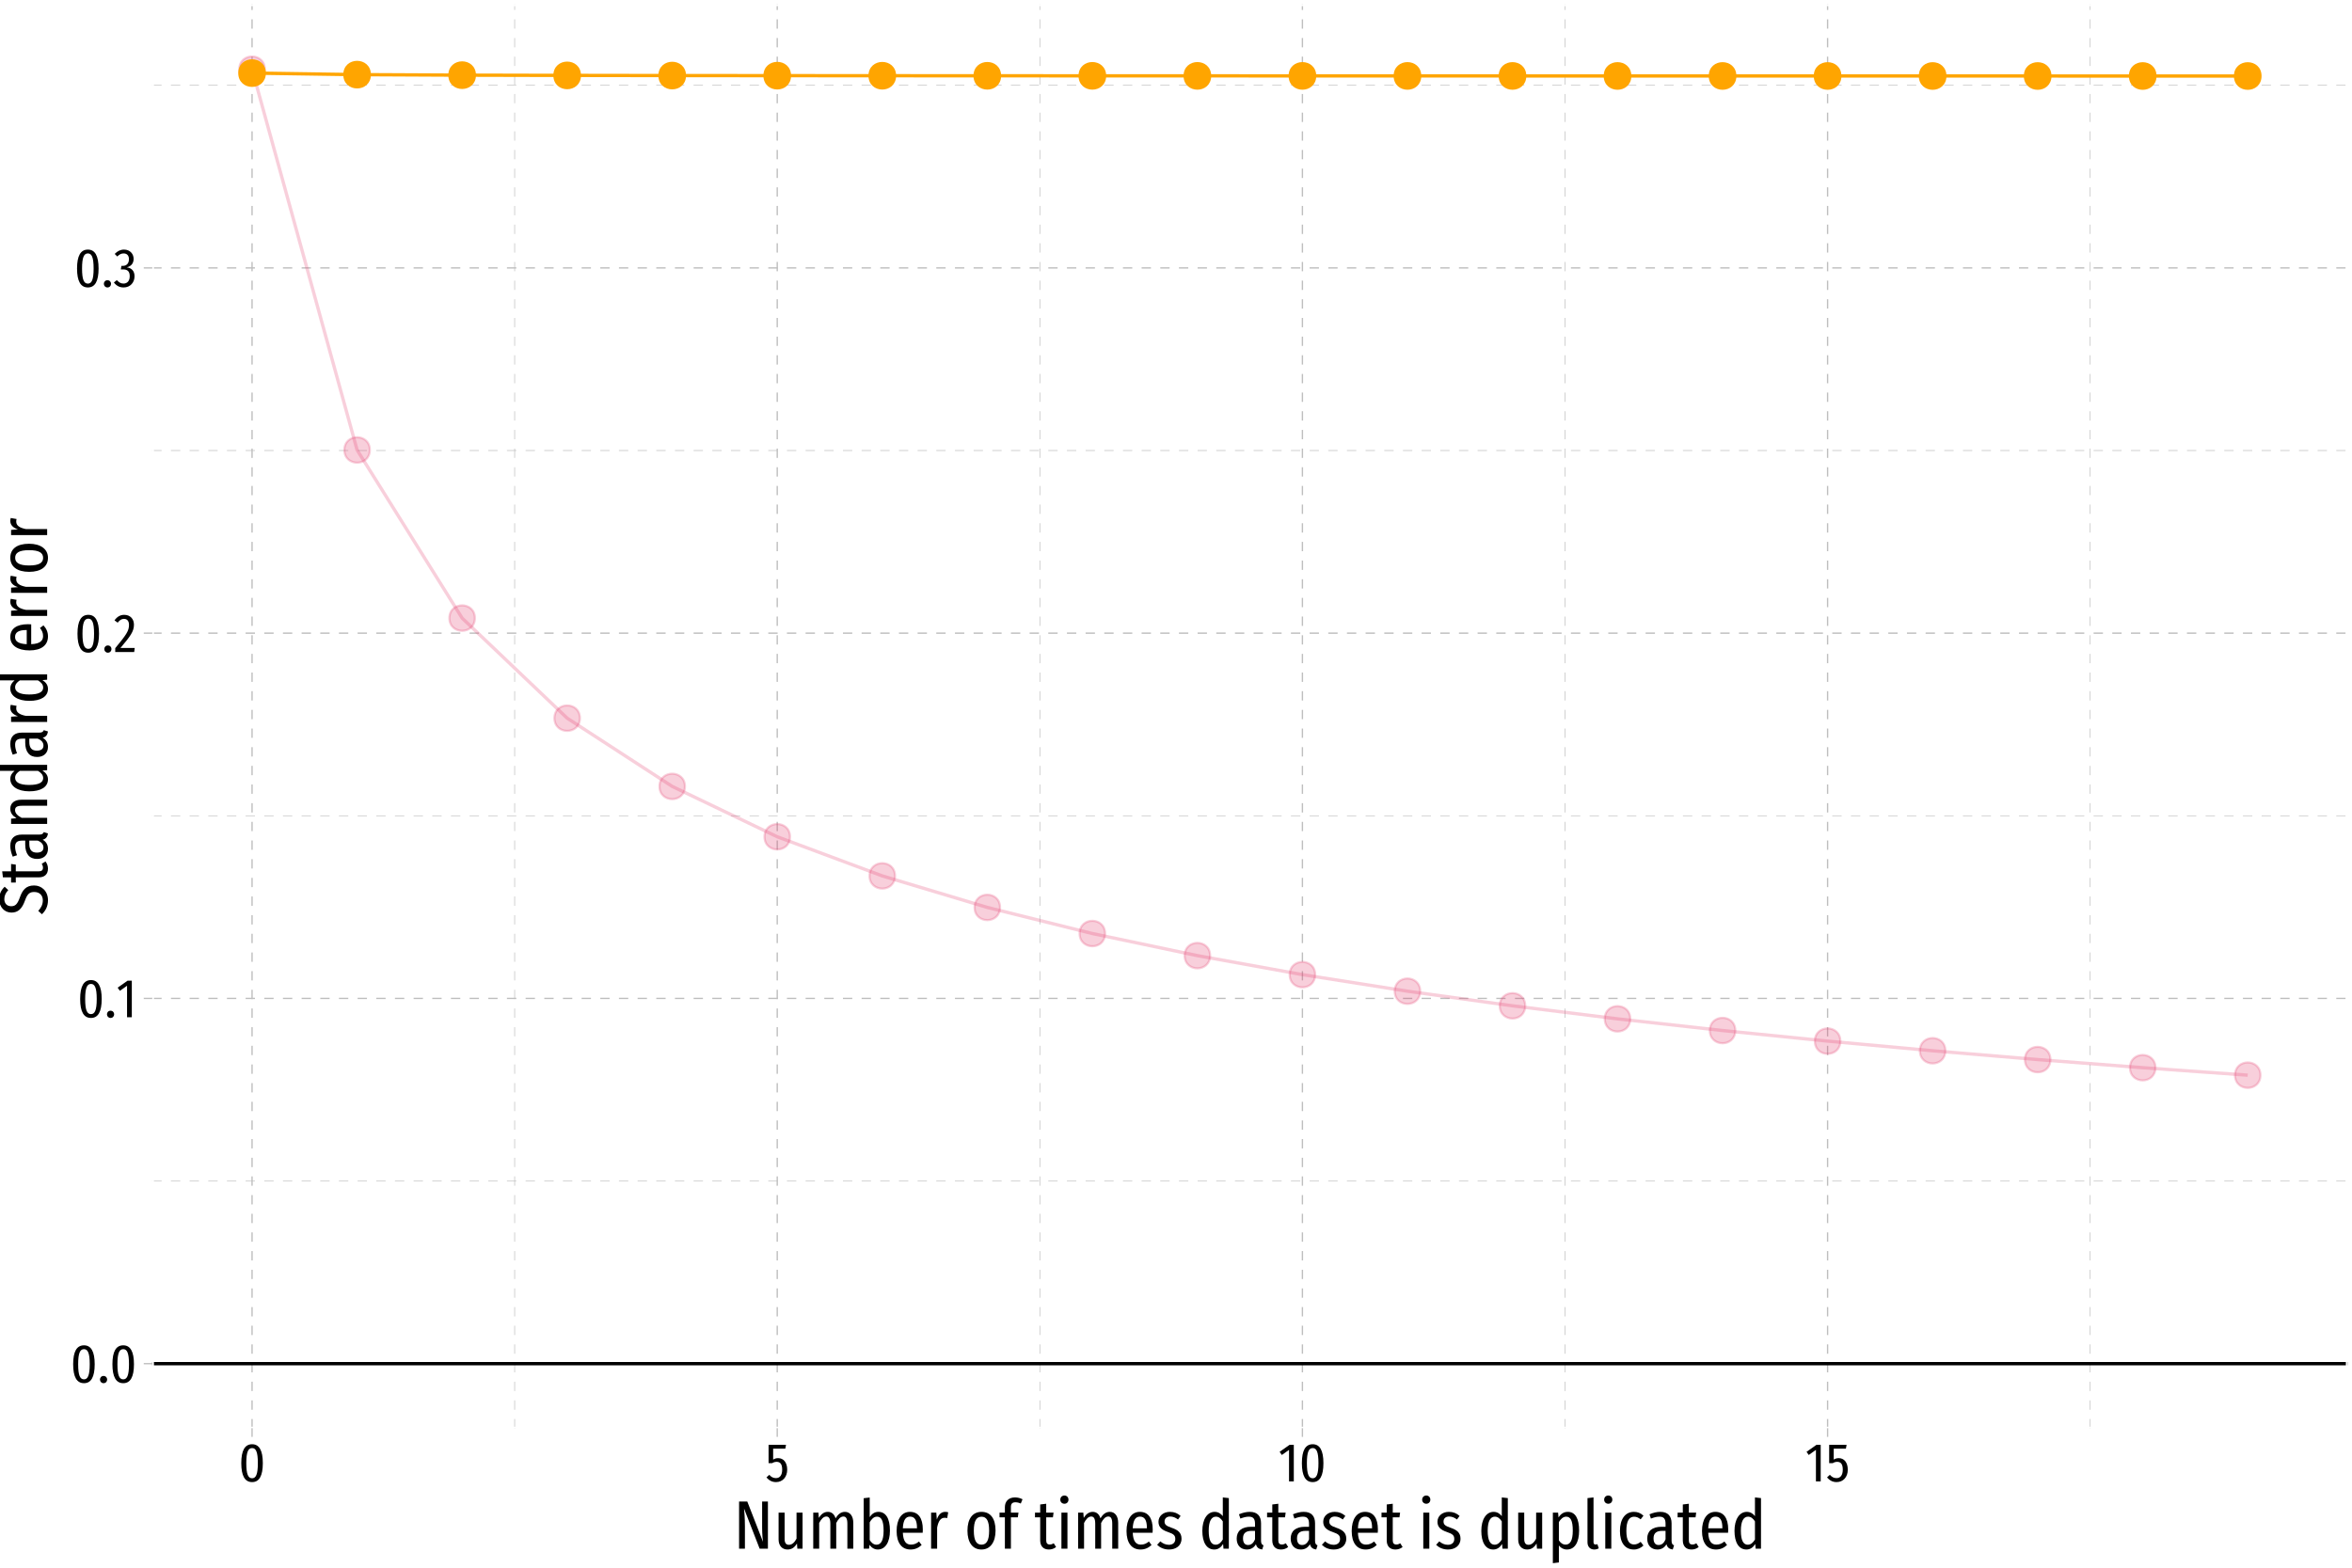 <?xml version="1.0" encoding="UTF-8"?>
<svg xmlns="http://www.w3.org/2000/svg" xmlns:xlink="http://www.w3.org/1999/xlink" width="756pt" height="504pt" viewBox="0 0 756 504" version="1.1">
<defs>
<g>
<symbol overflow="visible" id="glyph0-0">
<path style="stroke:none;" d="M 9.547 -18.469 L 2.156 -18.469 L 2.156 6.156 L 9.547 6.156 Z M 8.609 -17.562 L 8.609 5.25 L 3.125 5.25 L 3.125 -17.562 Z M 5.703 -7.938 C 5.016 -7.938 4.062 -7.719 4.062 -7.25 C 4.062 -7.016 4.219 -6.844 4.484 -6.844 C 4.562 -6.844 4.625 -6.859 4.719 -6.891 C 5.016 -7.031 5.266 -7.094 5.625 -7.094 C 6.516 -7.094 6.703 -6.562 6.703 -5.875 C 6.703 -4.938 6.375 -4.594 5.109 -4.516 L 5.109 -3.047 C 5.109 -2.781 5.312 -2.625 5.547 -2.625 C 5.75 -2.625 5.984 -2.781 5.984 -3.047 L 5.984 -3.828 C 7.156 -4.016 7.656 -4.688 7.656 -5.906 C 7.656 -6.969 7.219 -7.938 5.703 -7.938 Z M 5.547 -2.109 C 5.188 -2.109 4.922 -1.844 4.922 -1.5 C 4.922 -1.125 5.188 -0.844 5.547 -0.844 C 5.891 -0.844 6.156 -1.125 6.156 -1.5 C 6.156 -1.844 5.891 -2.109 5.547 -2.109 Z M 5.547 -2.109 "/>
</symbol>
<symbol overflow="visible" id="glyph0-1">
<path style="stroke:none;" d="M 4.438 -11.953 C 2.125 -11.953 0.953 -10 0.953 -5.875 C 0.953 -1.766 2.125 0.219 4.438 0.219 C 6.719 0.219 7.875 -1.766 7.875 -5.875 C 7.875 -9.969 6.719 -11.953 4.438 -11.953 Z M 4.438 -10.719 C 5.641 -10.719 6.281 -9.547 6.281 -5.875 C 6.281 -2.234 5.641 -1.016 4.438 -1.016 C 3.188 -1.016 2.562 -2.234 2.562 -5.875 C 2.562 -9.5 3.188 -10.719 4.438 -10.719 Z M 4.438 -10.719 "/>
</symbol>
<symbol overflow="visible" id="glyph0-2">
<path style="stroke:none;" d="M 1.875 -2.109 C 1.203 -2.109 0.734 -1.578 0.734 -0.953 C 0.734 -0.328 1.203 0.219 1.875 0.219 C 2.594 0.219 3.047 -0.328 3.047 -0.953 C 3.047 -1.578 2.594 -2.109 1.875 -2.109 Z M 1.875 -2.109 "/>
</symbol>
<symbol overflow="visible" id="glyph0-3">
<path style="stroke:none;" d="M 4.938 -11.766 L 3.578 -11.766 L 0.391 -9.516 L 1.094 -8.5 L 3.406 -10.141 L 3.406 0 L 4.938 0 Z M 4.938 -11.766 "/>
</symbol>
<symbol overflow="visible" id="glyph0-4">
<path style="stroke:none;" d="M 3.359 -11.953 C 2.078 -11.953 1.062 -11.344 0.234 -10.172 L 1.25 -9.438 C 1.906 -10.25 2.453 -10.656 3.266 -10.656 C 4.25 -10.656 4.891 -10.016 4.891 -8.719 C 4.891 -6.781 4.047 -5.578 0.469 -1.234 L 0.469 0 L 6.562 0 L 6.734 -1.297 L 2.141 -1.297 C 5.328 -5.078 6.484 -6.594 6.484 -8.797 C 6.484 -10.594 5.312 -11.953 3.359 -11.953 Z M 3.359 -11.953 "/>
</symbol>
<symbol overflow="visible" id="glyph0-5">
<path style="stroke:none;" d="M 3.438 -11.953 C 2.281 -11.953 1.344 -11.484 0.438 -10.562 L 1.266 -9.734 C 1.906 -10.391 2.531 -10.719 3.297 -10.719 C 4.344 -10.719 5.016 -10.078 5.016 -8.891 C 5.016 -7.422 4.172 -6.719 3.047 -6.719 L 2.594 -6.719 L 2.406 -5.578 L 3.109 -5.578 C 4.453 -5.578 5.266 -5.047 5.266 -3.391 C 5.266 -1.875 4.453 -1.031 3.266 -1.031 C 2.406 -1.031 1.828 -1.391 1.125 -2.141 L 0.172 -1.375 C 1.016 -0.297 2 0.219 3.297 0.219 C 5.469 0.219 6.812 -1.406 6.812 -3.375 C 6.812 -5.156 5.781 -6.062 4.312 -6.25 C 5.688 -6.578 6.516 -7.484 6.516 -8.984 C 6.516 -10.578 5.344 -11.953 3.438 -11.953 Z M 3.438 -11.953 "/>
</symbol>
<symbol overflow="visible" id="glyph0-6">
<path style="stroke:none;" d="M 6.688 -11.766 L 1.078 -11.766 L 1.078 -5.875 L 2.234 -5.875 C 2.703 -6.156 3.125 -6.297 3.656 -6.297 C 4.703 -6.297 5.453 -5.719 5.453 -3.797 C 5.453 -1.984 4.688 -1.062 3.438 -1.062 C 2.547 -1.062 1.938 -1.422 1.297 -2.125 L 0.391 -1.281 C 1.234 -0.359 2.109 0.219 3.469 0.219 C 5.609 0.219 7.062 -1.422 7.062 -3.766 C 7.062 -6.125 5.859 -7.484 4.156 -7.484 C 3.547 -7.484 3.078 -7.344 2.547 -7.016 L 2.547 -10.531 L 6.453 -10.531 Z M 6.688 -11.766 "/>
</symbol>
<symbol overflow="visible" id="glyph1-0">
<path style="stroke:none;" d="M 11.953 -23.094 L 2.703 -23.094 L 2.703 7.703 L 11.953 7.703 Z M 10.766 -21.953 L 10.766 6.562 L 3.922 6.562 L 3.922 -21.953 Z M 7.125 -9.922 C 6.266 -9.922 5.078 -9.656 5.078 -9.062 C 5.078 -8.781 5.281 -8.562 5.609 -8.562 C 5.703 -8.562 5.781 -8.578 5.891 -8.625 C 6.266 -8.797 6.578 -8.859 7.047 -8.859 C 8.141 -8.859 8.375 -8.203 8.375 -7.344 C 8.375 -6.188 7.969 -5.734 6.375 -5.656 L 6.375 -3.812 C 6.375 -3.469 6.641 -3.281 6.938 -3.281 C 7.188 -3.281 7.484 -3.469 7.484 -3.812 L 7.484 -4.797 C 8.953 -5.016 9.562 -5.859 9.562 -7.391 C 9.562 -8.719 9.016 -9.922 7.125 -9.922 Z M 6.938 -2.641 C 6.484 -2.641 6.156 -2.312 6.156 -1.875 C 6.156 -1.406 6.484 -1.062 6.938 -1.062 C 7.375 -1.062 7.703 -1.406 7.703 -1.875 C 7.703 -2.312 7.375 -2.641 6.938 -2.641 Z M 6.938 -2.641 "/>
</symbol>
<symbol overflow="visible" id="glyph1-1">
<path style="stroke:none;" d="M 11.062 -15.156 L 9.203 -15.156 L 9.203 -6.781 C 9.203 -4.906 9.391 -2.594 9.484 -2.203 L 4.438 -15.156 L 1.797 -15.156 L 1.797 0 L 3.672 0 L 3.672 -7.125 C 3.672 -9.922 3.5 -11.688 3.391 -12.906 L 8.406 0 L 11.062 0 Z M 11.062 -15.156 "/>
</symbol>
<symbol overflow="visible" id="glyph1-2">
<path style="stroke:none;" d="M 9.328 -11.594 L 7.391 -11.594 L 7.391 -3.234 C 6.797 -2.109 6.031 -1.25 4.953 -1.25 C 4 -1.25 3.562 -1.875 3.562 -3.141 L 3.562 -11.594 L 1.625 -11.594 L 1.625 -2.953 C 1.625 -1.016 2.734 0.266 4.484 0.266 C 5.859 0.266 6.781 -0.422 7.531 -1.672 L 7.656 0 L 9.328 0 Z M 9.328 -11.594 "/>
</symbol>
<symbol overflow="visible" id="glyph1-3">
<path style="stroke:none;" d="M 11.906 -11.844 C 10.531 -11.844 9.609 -10.953 8.891 -9.766 C 8.516 -11.062 7.641 -11.844 6.422 -11.844 C 5.125 -11.844 4.203 -11.016 3.516 -9.906 L 3.391 -11.594 L 1.719 -11.594 L 1.719 0 L 3.625 0 L 3.625 -8.266 C 4.25 -9.5 5 -10.344 5.938 -10.344 C 6.672 -10.344 7.219 -9.812 7.219 -8.047 L 7.219 0 L 9.109 0 L 9.109 -8.266 C 9.75 -9.5 10.469 -10.344 11.422 -10.344 C 12.172 -10.344 12.688 -9.812 12.688 -8.047 L 12.688 0 L 14.594 0 L 14.594 -8.297 C 14.594 -10.5 13.531 -11.844 11.906 -11.844 Z M 11.906 -11.844 "/>
</symbol>
<symbol overflow="visible" id="glyph1-4">
<path style="stroke:none;" d="M 6.469 -11.844 C 5.266 -11.844 4.328 -11.203 3.656 -10.156 L 3.656 -16.453 L 1.719 -16.234 L 1.719 0 L 3.438 0 L 3.594 -1.234 C 4.25 -0.312 5.172 0.266 6.25 0.266 C 8.625 0.266 10.156 -2.031 10.156 -5.812 C 10.156 -9.859 8.734 -11.844 6.469 -11.844 Z M 5.828 -1.281 C 4.922 -1.281 4.156 -1.938 3.656 -2.797 L 3.656 -8.484 C 4.188 -9.438 4.922 -10.297 5.984 -10.297 C 7.234 -10.297 8.125 -9.312 8.125 -5.812 C 8.125 -2.469 7.172 -1.281 5.828 -1.281 Z M 5.828 -1.281 "/>
</symbol>
<symbol overflow="visible" id="glyph1-5">
<path style="stroke:none;" d="M 9.484 -6.141 C 9.484 -9.859 8.016 -11.844 5.344 -11.844 C 2.641 -11.844 1.062 -9.453 1.062 -5.672 C 1.062 -1.828 2.75 0.266 5.562 0.266 C 7 0.266 8.141 -0.281 9.109 -1.188 L 8.266 -2.312 C 7.406 -1.625 6.688 -1.312 5.656 -1.312 C 4.203 -1.312 3.188 -2.25 3.062 -5.125 L 9.438 -5.125 C 9.453 -5.391 9.484 -5.734 9.484 -6.141 Z M 7.609 -6.562 L 3.062 -6.562 C 3.188 -9.328 4.047 -10.312 5.375 -10.312 C 6.859 -10.312 7.609 -9.203 7.609 -6.703 Z M 7.609 -6.562 "/>
</symbol>
<symbol overflow="visible" id="glyph1-6">
<path style="stroke:none;" d="M 6.266 -11.844 C 5.031 -11.844 4.109 -11.047 3.562 -9.391 L 3.391 -11.594 L 1.719 -11.594 L 1.719 0 L 3.656 0 L 3.656 -6.797 C 4.062 -8.906 4.812 -9.938 6.047 -9.938 C 6.375 -9.938 6.594 -9.906 6.891 -9.828 L 7.219 -11.703 C 6.938 -11.797 6.625 -11.844 6.266 -11.844 Z M 6.266 -11.844 "/>
</symbol>
<symbol overflow="visible" id="glyph1-7">
<path style="stroke:none;" d=""/>
</symbol>
<symbol overflow="visible" id="glyph1-8">
<path style="stroke:none;" d="M 5.594 -11.844 C 2.734 -11.844 1.062 -9.641 1.062 -5.781 C 1.062 -2.031 2.703 0.266 5.562 0.266 C 8.406 0.266 10.094 -2.109 10.094 -5.812 C 10.094 -9.75 8.422 -11.844 5.594 -11.844 Z M 5.594 -10.281 C 7.172 -10.281 8.031 -9.016 8.031 -5.812 C 8.031 -2.578 7.172 -1.297 5.562 -1.297 C 3.984 -1.297 3.109 -2.578 3.109 -5.781 C 3.109 -9.016 3.984 -10.281 5.594 -10.281 Z M 5.594 -10.281 "/>
</symbol>
<symbol overflow="visible" id="glyph1-9">
<path style="stroke:none;" d="M 5.328 -14.922 C 5.828 -14.922 6.406 -14.812 7.047 -14.516 L 7.609 -15.891 C 6.844 -16.266 6.109 -16.484 5.172 -16.484 C 3.078 -16.484 1.938 -15.156 1.938 -13.375 L 1.938 -11.594 L 0.219 -11.594 L 0.219 -10.078 L 1.938 -10.078 L 1.938 0 L 3.875 0 L 3.875 -10.078 L 6.094 -10.078 L 6.312 -11.594 L 3.875 -11.594 L 3.875 -13.391 C 3.875 -14.438 4.297 -14.922 5.328 -14.922 Z M 5.328 -14.922 "/>
</symbol>
<symbol overflow="visible" id="glyph1-10">
<path style="stroke:none;" d="M 6.25 -1.734 C 5.766 -1.469 5.438 -1.344 5 -1.344 C 4.141 -1.344 3.828 -1.828 3.828 -2.688 L 3.828 -10.078 L 5.984 -10.078 L 6.188 -11.594 L 3.828 -11.594 L 3.828 -14.453 L 1.891 -14.219 L 1.891 -11.594 L 0.219 -11.594 L 0.219 -10.078 L 1.891 -10.078 L 1.891 -2.656 C 1.891 -0.859 2.875 0.266 4.688 0.266 C 5.547 0.266 6.312 0 7 -0.531 Z M 6.25 -1.734 "/>
</symbol>
<symbol overflow="visible" id="glyph1-11">
<path style="stroke:none;" d="M 2.688 -17.094 C 1.891 -17.094 1.359 -16.516 1.359 -15.75 C 1.359 -15.031 1.891 -14.453 2.688 -14.453 C 3.469 -14.453 3.984 -15.031 3.984 -15.75 C 3.984 -16.516 3.469 -17.094 2.688 -17.094 Z M 3.656 -11.594 L 1.719 -11.594 L 1.719 0 L 3.656 0 Z M 3.656 -11.594 "/>
</symbol>
<symbol overflow="visible" id="glyph1-12">
<path style="stroke:none;" d="M 4.594 -11.844 C 2.422 -11.844 0.906 -10.469 0.906 -8.672 C 0.906 -7.125 1.734 -6.109 3.922 -5.375 C 5.812 -4.734 6.312 -4.266 6.312 -3.109 C 6.312 -1.938 5.5 -1.25 4.25 -1.25 C 3.188 -1.25 2.266 -1.688 1.5 -2.359 L 0.469 -1.25 C 1.359 -0.375 2.625 0.266 4.297 0.266 C 6.422 0.266 8.312 -0.875 8.312 -3.219 C 8.312 -5.141 7.172 -6.047 5.062 -6.75 C 3.391 -7.328 2.859 -7.766 2.859 -8.734 C 2.859 -9.719 3.547 -10.344 4.641 -10.344 C 5.562 -10.344 6.344 -10.016 7.188 -9.391 L 8.016 -10.531 C 7.078 -11.375 6 -11.844 4.594 -11.844 Z M 4.594 -11.844 "/>
</symbol>
<symbol overflow="visible" id="glyph1-13">
<path style="stroke:none;" d="M 7.656 -16.484 L 7.656 -10.469 C 7.062 -11.234 6.219 -11.844 5.031 -11.844 C 2.656 -11.844 1.078 -9.422 1.078 -5.734 C 1.078 -2.047 2.438 0.266 4.922 0.266 C 6.156 0.266 7.078 -0.422 7.75 -1.516 L 7.875 0 L 9.594 0 L 9.594 -16.266 Z M 5.328 -1.281 C 3.953 -1.281 3.125 -2.625 3.125 -5.781 C 3.125 -8.953 4.047 -10.297 5.438 -10.297 C 6.375 -10.297 7.062 -9.703 7.656 -8.781 L 7.656 -2.953 C 7.047 -1.938 6.344 -1.281 5.328 -1.281 Z M 5.328 -1.281 "/>
</symbol>
<symbol overflow="visible" id="glyph1-14">
<path style="stroke:none;" d="M 8.641 -2.516 L 8.641 -8.141 C 8.641 -10.422 7.531 -11.844 5.016 -11.844 C 3.922 -11.844 2.766 -11.578 1.547 -11.062 L 2 -9.688 C 3.031 -10.078 3.875 -10.297 4.734 -10.297 C 6.078 -10.297 6.703 -9.656 6.703 -8.047 L 6.703 -7.047 L 5.438 -7.047 C 2.438 -7.047 0.812 -5.703 0.812 -3.234 C 0.812 -1.141 2.047 0.266 4.062 0.266 C 5.266 0.266 6.297 -0.234 7 -1.438 C 7.281 -0.328 7.938 0.094 9.016 0.266 L 9.438 -1.078 C 8.938 -1.297 8.641 -1.609 8.641 -2.516 Z M 4.469 -1.188 C 3.438 -1.188 2.844 -1.891 2.844 -3.328 C 2.844 -4.953 3.734 -5.734 5.656 -5.734 L 6.703 -5.734 L 6.703 -3.031 C 6.203 -1.797 5.484 -1.188 4.469 -1.188 Z M 4.469 -1.188 "/>
</symbol>
<symbol overflow="visible" id="glyph1-15">
<path style="stroke:none;" d="M 6.531 -11.844 C 5.266 -11.844 4.266 -11.203 3.547 -10.047 L 3.406 -11.594 L 1.719 -11.594 L 1.719 4.656 L 3.656 4.422 L 3.656 -1.031 C 4.312 -0.203 5.172 0.266 6.25 0.266 C 8.797 0.266 10.156 -2.109 10.156 -5.812 C 10.156 -9.641 8.969 -11.844 6.531 -11.844 Z M 5.828 -1.312 C 4.906 -1.312 4.188 -1.844 3.656 -2.688 L 3.656 -8.562 C 4.188 -9.453 4.969 -10.297 6 -10.297 C 7.406 -10.297 8.125 -9.016 8.125 -5.812 C 8.125 -2.594 7.266 -1.312 5.828 -1.312 Z M 5.828 -1.312 "/>
</symbol>
<symbol overflow="visible" id="glyph1-16">
<path style="stroke:none;" d="M 3.812 0.266 C 4.359 0.266 4.859 0.094 5.234 -0.125 L 4.797 -1.453 C 4.641 -1.406 4.422 -1.344 4.188 -1.344 C 3.719 -1.344 3.547 -1.656 3.547 -2.109 L 3.547 -16.484 L 1.609 -16.266 L 1.609 -2.062 C 1.609 -0.609 2.484 0.266 3.812 0.266 Z M 3.812 0.266 "/>
</symbol>
<symbol overflow="visible" id="glyph1-17">
<path style="stroke:none;" d="M 5.547 -11.844 C 2.797 -11.844 1.062 -9.562 1.062 -5.703 C 1.062 -1.828 2.766 0.266 5.562 0.266 C 6.734 0.266 7.75 -0.219 8.625 -1.016 L 7.719 -2.203 C 7.016 -1.672 6.422 -1.359 5.594 -1.359 C 4.094 -1.359 3.125 -2.516 3.125 -5.734 C 3.125 -8.953 4.062 -10.281 5.609 -10.281 C 6.422 -10.281 7.047 -9.969 7.719 -9.438 L 8.625 -10.609 C 7.672 -11.484 6.734 -11.844 5.547 -11.844 Z M 5.547 -11.844 "/>
</symbol>
<symbol overflow="visible" id="glyph2-0">
<path style="stroke:none;" d="M -23.094 -11.953 L -23.094 -2.703 L 7.703 -2.703 L 7.703 -11.953 Z M -21.953 -10.766 L 6.562 -10.766 L 6.562 -3.922 L -21.953 -3.922 Z M -9.922 -7.125 C -9.922 -6.266 -9.656 -5.078 -9.062 -5.078 C -8.781 -5.078 -8.562 -5.281 -8.562 -5.609 C -8.562 -5.703 -8.578 -5.781 -8.625 -5.891 C -8.797 -6.266 -8.859 -6.578 -8.859 -7.047 C -8.859 -8.141 -8.203 -8.375 -7.344 -8.375 C -6.188 -8.375 -5.734 -7.969 -5.656 -6.375 L -3.812 -6.375 C -3.469 -6.375 -3.281 -6.641 -3.281 -6.938 C -3.281 -7.188 -3.469 -7.484 -3.812 -7.484 L -4.797 -7.484 C -5.016 -8.953 -5.859 -9.562 -7.391 -9.562 C -8.719 -9.562 -9.922 -9.016 -9.922 -7.125 Z M -2.641 -6.938 C -2.641 -6.484 -2.312 -6.156 -1.875 -6.156 C -1.406 -6.156 -1.062 -6.484 -1.062 -6.938 C -1.062 -7.375 -1.406 -7.703 -1.875 -7.703 C -2.312 -7.703 -2.641 -7.375 -2.641 -6.938 Z M -2.641 -6.938 "/>
</symbol>
<symbol overflow="visible" id="glyph2-1">
<path style="stroke:none;" d="M -15.406 -5.188 C -15.406 -2.688 -13.688 -0.922 -11.484 -0.922 C -9.328 -0.922 -8.078 -2.156 -7.125 -4.797 C -6.359 -6.969 -5.594 -7.547 -4.156 -7.547 C -2.422 -7.547 -1.391 -6.453 -1.391 -4.859 C -1.391 -3.453 -1.984 -2.438 -2.859 -1.469 L -1.688 -0.391 C -0.484 -1.516 0.266 -2.953 0.266 -4.891 C 0.266 -7.828 -1.766 -9.641 -4.203 -9.641 C -6.906 -9.641 -7.984 -8.016 -8.781 -5.781 C -9.594 -3.5 -10.312 -2.969 -11.578 -2.969 C -12.906 -2.969 -13.766 -3.891 -13.766 -5.219 C -13.766 -6.312 -13.375 -7.219 -12.5 -8.156 L -13.656 -9.234 C -14.781 -8.141 -15.406 -6.938 -15.406 -5.188 Z M -15.406 -5.188 "/>
</symbol>
<symbol overflow="visible" id="glyph2-2">
<path style="stroke:none;" d="M -1.734 -6.25 C -1.469 -5.766 -1.344 -5.438 -1.344 -5 C -1.344 -4.141 -1.828 -3.828 -2.688 -3.828 L -10.078 -3.828 L -10.078 -5.984 L -11.594 -6.188 L -11.594 -3.828 L -14.453 -3.828 L -14.219 -1.891 L -11.594 -1.891 L -11.594 -0.219 L -10.078 -0.219 L -10.078 -1.891 L -2.656 -1.891 C -0.859 -1.891 0.266 -2.875 0.266 -4.688 C 0.266 -5.547 0 -6.312 -0.531 -7 Z M -1.734 -6.25 "/>
</symbol>
<symbol overflow="visible" id="glyph2-3">
<path style="stroke:none;" d="M -2.516 -8.641 L -8.141 -8.641 C -10.422 -8.641 -11.844 -7.531 -11.844 -5.016 C -11.844 -3.922 -11.578 -2.766 -11.062 -1.547 L -9.688 -2 C -10.078 -3.031 -10.297 -3.875 -10.297 -4.734 C -10.297 -6.078 -9.656 -6.703 -8.047 -6.703 L -7.047 -6.703 L -7.047 -5.438 C -7.047 -2.438 -5.703 -0.812 -3.234 -0.812 C -1.141 -0.812 0.266 -2.047 0.266 -4.062 C 0.266 -5.266 -0.234 -6.297 -1.438 -7 C -0.328 -7.281 0.094 -7.938 0.266 -9.016 L -1.078 -9.438 C -1.297 -8.938 -1.609 -8.641 -2.516 -8.641 Z M -1.188 -4.469 C -1.188 -3.438 -1.891 -2.844 -3.328 -2.844 C -4.953 -2.844 -5.734 -3.734 -5.734 -5.656 L -5.734 -6.703 L -3.031 -6.703 C -1.797 -6.203 -1.188 -5.484 -1.188 -4.469 Z M -1.188 -4.469 "/>
</symbol>
<symbol overflow="visible" id="glyph2-4">
<path style="stroke:none;" d="M -11.844 -6.594 C -11.844 -5.188 -11.047 -4.266 -9.859 -3.547 L -11.594 -3.391 L -11.594 -1.719 L 0 -1.719 L 0 -3.656 L -8.188 -3.656 C -9.484 -4.328 -10.312 -5.141 -10.312 -6.141 C -10.312 -7.047 -9.797 -7.547 -8.031 -7.547 L 0 -7.547 L 0 -9.484 L -8.297 -9.484 C -10.516 -9.484 -11.844 -8.375 -11.844 -6.594 Z M -11.844 -6.594 "/>
</symbol>
<symbol overflow="visible" id="glyph2-5">
<path style="stroke:none;" d="M -16.484 -7.656 L -10.469 -7.656 C -11.234 -7.062 -11.844 -6.219 -11.844 -5.031 C -11.844 -2.656 -9.422 -1.078 -5.734 -1.078 C -2.047 -1.078 0.266 -2.438 0.266 -4.922 C 0.266 -6.156 -0.422 -7.078 -1.516 -7.75 L 0 -7.875 L 0 -9.594 L -16.266 -9.594 Z M -1.281 -5.328 C -1.281 -3.953 -2.625 -3.125 -5.781 -3.125 C -8.953 -3.125 -10.297 -4.047 -10.297 -5.438 C -10.297 -6.375 -9.703 -7.062 -8.781 -7.656 L -2.953 -7.656 C -1.938 -7.047 -1.281 -6.344 -1.281 -5.328 Z M -1.281 -5.328 "/>
</symbol>
<symbol overflow="visible" id="glyph2-6">
<path style="stroke:none;" d="M -11.844 -6.266 C -11.844 -5.031 -11.047 -4.109 -9.391 -3.562 L -11.594 -3.391 L -11.594 -1.719 L 0 -1.719 L 0 -3.656 L -6.797 -3.656 C -8.906 -4.062 -9.938 -4.812 -9.938 -6.047 C -9.938 -6.375 -9.906 -6.594 -9.828 -6.891 L -11.703 -7.219 C -11.797 -6.938 -11.844 -6.625 -11.844 -6.266 Z M -11.844 -6.266 "/>
</symbol>
<symbol overflow="visible" id="glyph2-7">
<path style="stroke:none;" d=""/>
</symbol>
<symbol overflow="visible" id="glyph2-8">
<path style="stroke:none;" d="M -6.141 -9.484 C -9.859 -9.484 -11.844 -8.016 -11.844 -5.344 C -11.844 -2.641 -9.453 -1.062 -5.672 -1.062 C -1.828 -1.062 0.266 -2.75 0.266 -5.562 C 0.266 -7 -0.281 -8.141 -1.188 -9.109 L -2.312 -8.266 C -1.625 -7.406 -1.312 -6.688 -1.312 -5.656 C -1.312 -4.203 -2.25 -3.188 -5.125 -3.062 L -5.125 -9.438 C -5.391 -9.453 -5.734 -9.484 -6.141 -9.484 Z M -6.562 -7.609 L -6.562 -3.062 C -9.328 -3.188 -10.312 -4.047 -10.312 -5.375 C -10.312 -6.859 -9.203 -7.609 -6.703 -7.609 Z M -6.562 -7.609 "/>
</symbol>
<symbol overflow="visible" id="glyph2-9">
<path style="stroke:none;" d="M -11.844 -5.594 C -11.844 -2.734 -9.641 -1.062 -5.781 -1.062 C -2.031 -1.062 0.266 -2.703 0.266 -5.562 C 0.266 -8.406 -2.109 -10.094 -5.812 -10.094 C -9.75 -10.094 -11.844 -8.422 -11.844 -5.594 Z M -10.281 -5.594 C -10.281 -7.172 -9.016 -8.031 -5.812 -8.031 C -2.578 -8.031 -1.297 -7.172 -1.297 -5.562 C -1.297 -3.984 -2.578 -3.109 -5.781 -3.109 C -9.016 -3.109 -10.281 -3.984 -10.281 -5.594 Z M -10.281 -5.594 "/>
</symbol>
</g>
<clipPath id="clip1">
  <path d="M 48.949 1.441 L 754.562 1.441 L 754.562 459.211 L 48.949 459.211 Z M 48.949 1.441 "/>
</clipPath>
<clipPath id="clip2">
  <path d="M 48.949 379 L 754.562 379 L 754.562 380 L 48.949 380 Z M 48.949 379 "/>
</clipPath>
<clipPath id="clip3">
  <path d="M 48.949 262 L 754.562 262 L 754.562 263 L 48.949 263 Z M 48.949 262 "/>
</clipPath>
<clipPath id="clip4">
  <path d="M 48.949 144 L 754.562 144 L 754.562 145 L 48.949 145 Z M 48.949 144 "/>
</clipPath>
<clipPath id="clip5">
  <path d="M 48.949 27 L 754.562 27 L 754.562 28 L 48.949 28 Z M 48.949 27 "/>
</clipPath>
<clipPath id="clip6">
  <path d="M 165 1.441 L 166 1.441 L 166 459.211 L 165 459.211 Z M 165 1.441 "/>
</clipPath>
<clipPath id="clip7">
  <path d="M 334 1.441 L 335 1.441 L 335 459.211 L 334 459.211 Z M 334 1.441 "/>
</clipPath>
<clipPath id="clip8">
  <path d="M 502 1.441 L 504 1.441 L 504 459.211 L 502 459.211 Z M 502 1.441 "/>
</clipPath>
<clipPath id="clip9">
  <path d="M 671 1.441 L 672 1.441 L 672 459.211 L 671 459.211 Z M 671 1.441 "/>
</clipPath>
<clipPath id="clip10">
  <path d="M 48.949 438 L 754.562 438 L 754.562 439 L 48.949 439 Z M 48.949 438 "/>
</clipPath>
<clipPath id="clip11">
  <path d="M 48.949 320 L 754.562 320 L 754.562 322 L 48.949 322 Z M 48.949 320 "/>
</clipPath>
<clipPath id="clip12">
  <path d="M 48.949 203 L 754.562 203 L 754.562 204 L 48.949 204 Z M 48.949 203 "/>
</clipPath>
<clipPath id="clip13">
  <path d="M 48.949 85 L 754.562 85 L 754.562 87 L 48.949 87 Z M 48.949 85 "/>
</clipPath>
<clipPath id="clip14">
  <path d="M 80 1.441 L 82 1.441 L 82 459.211 L 80 459.211 Z M 80 1.441 "/>
</clipPath>
<clipPath id="clip15">
  <path d="M 249 1.441 L 251 1.441 L 251 459.211 L 249 459.211 Z M 249 1.441 "/>
</clipPath>
<clipPath id="clip16">
  <path d="M 418 1.441 L 419 1.441 L 419 459.211 L 418 459.211 Z M 418 1.441 "/>
</clipPath>
<clipPath id="clip17">
  <path d="M 587 1.441 L 588 1.441 L 588 459.211 L 587 459.211 Z M 587 1.441 "/>
</clipPath>
<clipPath id="clip18">
  <path d="M 48.949 437 L 754.562 437 L 754.562 439 L 48.949 439 Z M 48.949 437 "/>
</clipPath>
<clipPath id="clip19">
  <path d="M 48.949 1.441 L 754.562 1.441 L 754.562 459.211 L 48.949 459.211 Z M 48.949 1.441 "/>
</clipPath>
</defs>
<g id="surface394">
<rect x="0" y="0" width="756" height="504" style="fill:rgb(100%,100%,100%);fill-opacity:1;stroke:none;"/>
<rect x="0" y="0" width="756" height="504" style="fill:rgb(100%,100%,100%);fill-opacity:1;stroke:none;"/>
<g clip-path="url(#clip1)" clip-rule="nonzero">
<path style="fill:none;stroke-width:1.067;stroke-linecap:round;stroke-linejoin:round;stroke:rgb(100%,100%,100%);stroke-opacity:1;stroke-miterlimit:10;" d="M 48.949 459.211 L 754.562 459.211 L 754.562 1.441 L 48.949 1.441 Z M 48.949 459.211 "/>
</g>
<g clip-path="url(#clip2)" clip-rule="nonzero">
<path style="fill:none;stroke-width:0.213;stroke-linecap:butt;stroke-linejoin:round;stroke:rgb(74.51%,74.51%,74.51%);stroke-opacity:1;stroke-dasharray:3,3;stroke-miterlimit:10;" d="M 48.949 379.691 L 754.559 379.691 "/>
</g>
<g clip-path="url(#clip3)" clip-rule="nonzero">
<path style="fill:none;stroke-width:0.213;stroke-linecap:butt;stroke-linejoin:round;stroke:rgb(74.51%,74.51%,74.51%);stroke-opacity:1;stroke-dasharray:3,3;stroke-miterlimit:10;" d="M 48.949 262.266 L 754.559 262.266 "/>
</g>
<g clip-path="url(#clip4)" clip-rule="nonzero">
<path style="fill:none;stroke-width:0.213;stroke-linecap:butt;stroke-linejoin:round;stroke:rgb(74.51%,74.51%,74.51%);stroke-opacity:1;stroke-dasharray:3,3;stroke-miterlimit:10;" d="M 48.949 144.844 L 754.559 144.844 "/>
</g>
<g clip-path="url(#clip5)" clip-rule="nonzero">
<path style="fill:none;stroke-width:0.213;stroke-linecap:butt;stroke-linejoin:round;stroke:rgb(74.51%,74.51%,74.51%);stroke-opacity:1;stroke-dasharray:3,3;stroke-miterlimit:10;" d="M 48.949 27.422 L 754.559 27.422 "/>
</g>
<g clip-path="url(#clip6)" clip-rule="nonzero">
<path style="fill:none;stroke-width:0.213;stroke-linecap:butt;stroke-linejoin:round;stroke:rgb(74.51%,74.51%,74.51%);stroke-opacity:1;stroke-dasharray:3,3;stroke-miterlimit:10;" d="M 165.426 459.211 L 165.426 1.441 "/>
</g>
<g clip-path="url(#clip7)" clip-rule="nonzero">
<path style="fill:none;stroke-width:0.213;stroke-linecap:butt;stroke-linejoin:round;stroke:rgb(74.51%,74.51%,74.51%);stroke-opacity:1;stroke-dasharray:3,3;stroke-miterlimit:10;" d="M 334.23 459.211 L 334.23 1.441 "/>
</g>
<g clip-path="url(#clip8)" clip-rule="nonzero">
<path style="fill:none;stroke-width:0.213;stroke-linecap:butt;stroke-linejoin:round;stroke:rgb(74.51%,74.51%,74.51%);stroke-opacity:1;stroke-dasharray:3,3;stroke-miterlimit:10;" d="M 503.039 459.211 L 503.039 1.441 "/>
</g>
<g clip-path="url(#clip9)" clip-rule="nonzero">
<path style="fill:none;stroke-width:0.213;stroke-linecap:butt;stroke-linejoin:round;stroke:rgb(74.51%,74.51%,74.51%);stroke-opacity:1;stroke-dasharray:3,3;stroke-miterlimit:10;" d="M 671.844 459.211 L 671.844 1.441 "/>
</g>
<g clip-path="url(#clip10)" clip-rule="nonzero">
<path style="fill:none;stroke-width:0.427;stroke-linecap:butt;stroke-linejoin:round;stroke:rgb(74.51%,74.51%,74.51%);stroke-opacity:1;stroke-dasharray:3,3;stroke-miterlimit:10;" d="M 48.949 438.402 L 754.559 438.402 "/>
</g>
<g clip-path="url(#clip11)" clip-rule="nonzero">
<path style="fill:none;stroke-width:0.427;stroke-linecap:butt;stroke-linejoin:round;stroke:rgb(74.51%,74.51%,74.51%);stroke-opacity:1;stroke-dasharray:3,3;stroke-miterlimit:10;" d="M 48.949 320.977 L 754.559 320.977 "/>
</g>
<g clip-path="url(#clip12)" clip-rule="nonzero">
<path style="fill:none;stroke-width:0.427;stroke-linecap:butt;stroke-linejoin:round;stroke:rgb(74.51%,74.51%,74.51%);stroke-opacity:1;stroke-dasharray:3,3;stroke-miterlimit:10;" d="M 48.949 203.555 L 754.559 203.555 "/>
</g>
<g clip-path="url(#clip13)" clip-rule="nonzero">
<path style="fill:none;stroke-width:0.427;stroke-linecap:butt;stroke-linejoin:round;stroke:rgb(74.51%,74.51%,74.51%);stroke-opacity:1;stroke-dasharray:3,3;stroke-miterlimit:10;" d="M 48.949 86.133 L 754.559 86.133 "/>
</g>
<g clip-path="url(#clip14)" clip-rule="nonzero">
<path style="fill:none;stroke-width:0.427;stroke-linecap:butt;stroke-linejoin:round;stroke:rgb(74.51%,74.51%,74.51%);stroke-opacity:1;stroke-dasharray:3,3;stroke-miterlimit:10;" d="M 81.02 459.211 L 81.02 1.441 "/>
</g>
<g clip-path="url(#clip15)" clip-rule="nonzero">
<path style="fill:none;stroke-width:0.427;stroke-linecap:butt;stroke-linejoin:round;stroke:rgb(74.51%,74.51%,74.51%);stroke-opacity:1;stroke-dasharray:3,3;stroke-miterlimit:10;" d="M 249.828 459.211 L 249.828 1.441 "/>
</g>
<g clip-path="url(#clip16)" clip-rule="nonzero">
<path style="fill:none;stroke-width:0.427;stroke-linecap:butt;stroke-linejoin:round;stroke:rgb(74.51%,74.51%,74.51%);stroke-opacity:1;stroke-dasharray:3,3;stroke-miterlimit:10;" d="M 418.633 459.211 L 418.633 1.441 "/>
</g>
<g clip-path="url(#clip17)" clip-rule="nonzero">
<path style="fill:none;stroke-width:0.427;stroke-linecap:butt;stroke-linejoin:round;stroke:rgb(74.51%,74.51%,74.51%);stroke-opacity:1;stroke-dasharray:3,3;stroke-miterlimit:10;" d="M 587.441 459.211 L 587.441 1.441 "/>
</g>
<g clip-path="url(#clip18)" clip-rule="nonzero">
<path style="fill:none;stroke-width:1.067;stroke-linecap:butt;stroke-linejoin:round;stroke:rgb(0%,0%,0%);stroke-opacity:1;stroke-miterlimit:10;" d="M 48.949 438.402 L 754.559 438.402 "/>
</g>
<path style="fill:none;stroke-width:1.067;stroke-linecap:butt;stroke-linejoin:round;stroke:rgb(90.196%,25.49%,45.098%);stroke-opacity:0.251;stroke-miterlimit:10;" d="M 81.02 22.246 L 114.781 144.664 L 148.543 198.711 L 182.305 230.883 L 216.066 252.824 L 249.828 269.016 L 283.59 281.594 L 317.352 291.73 L 351.113 300.125 L 384.875 307.227 L 418.633 313.336 L 452.395 318.664 L 486.156 323.363 L 519.918 327.551 L 553.68 331.309 L 587.441 334.711 L 621.203 337.809 L 654.965 340.645 L 688.727 343.254 L 722.488 345.664 "/>
<path style="fill-rule:nonzero;fill:rgb(90.196%,25.49%,45.098%);fill-opacity:0.251;stroke-width:0.709;stroke-linecap:round;stroke-linejoin:round;stroke:rgb(90.196%,25.49%,45.098%);stroke-opacity:0.251;stroke-miterlimit:10;" d="M 85.109 22.246 C 85.109 27.699 76.934 27.699 76.934 22.246 C 76.934 16.797 85.109 16.797 85.109 22.246 "/>
<path style="fill-rule:nonzero;fill:rgb(90.196%,25.49%,45.098%);fill-opacity:0.251;stroke-width:0.709;stroke-linecap:round;stroke-linejoin:round;stroke:rgb(90.196%,25.49%,45.098%);stroke-opacity:0.251;stroke-miterlimit:10;" d="M 118.871 144.664 C 118.871 150.117 110.695 150.117 110.695 144.664 C 110.695 139.211 118.871 139.211 118.871 144.664 "/>
<path style="fill-rule:nonzero;fill:rgb(90.196%,25.49%,45.098%);fill-opacity:0.251;stroke-width:0.709;stroke-linecap:round;stroke-linejoin:round;stroke:rgb(90.196%,25.49%,45.098%);stroke-opacity:0.251;stroke-miterlimit:10;" d="M 152.633 198.711 C 152.633 204.16 144.453 204.16 144.453 198.711 C 144.453 193.258 152.633 193.258 152.633 198.711 "/>
<path style="fill-rule:nonzero;fill:rgb(90.196%,25.49%,45.098%);fill-opacity:0.251;stroke-width:0.709;stroke-linecap:round;stroke-linejoin:round;stroke:rgb(90.196%,25.49%,45.098%);stroke-opacity:0.251;stroke-miterlimit:10;" d="M 186.395 230.883 C 186.395 236.336 178.215 236.336 178.215 230.883 C 178.215 225.434 186.395 225.434 186.395 230.883 "/>
<path style="fill-rule:nonzero;fill:rgb(90.196%,25.49%,45.098%);fill-opacity:0.251;stroke-width:0.709;stroke-linecap:round;stroke-linejoin:round;stroke:rgb(90.196%,25.49%,45.098%);stroke-opacity:0.251;stroke-miterlimit:10;" d="M 220.156 252.824 C 220.156 258.277 211.977 258.277 211.977 252.824 C 211.977 247.375 220.156 247.375 220.156 252.824 "/>
<path style="fill-rule:nonzero;fill:rgb(90.196%,25.49%,45.098%);fill-opacity:0.251;stroke-width:0.709;stroke-linecap:round;stroke-linejoin:round;stroke:rgb(90.196%,25.49%,45.098%);stroke-opacity:0.251;stroke-miterlimit:10;" d="M 253.918 269.016 C 253.918 274.465 245.738 274.465 245.738 269.016 C 245.738 263.562 253.918 263.562 253.918 269.016 "/>
<path style="fill-rule:nonzero;fill:rgb(90.196%,25.49%,45.098%);fill-opacity:0.251;stroke-width:0.709;stroke-linecap:round;stroke-linejoin:round;stroke:rgb(90.196%,25.49%,45.098%);stroke-opacity:0.251;stroke-miterlimit:10;" d="M 287.68 281.594 C 287.68 287.043 279.5 287.043 279.5 281.594 C 279.5 276.141 287.68 276.141 287.68 281.594 "/>
<path style="fill-rule:nonzero;fill:rgb(90.196%,25.49%,45.098%);fill-opacity:0.251;stroke-width:0.709;stroke-linecap:round;stroke-linejoin:round;stroke:rgb(90.196%,25.49%,45.098%);stroke-opacity:0.251;stroke-miterlimit:10;" d="M 321.438 291.73 C 321.438 297.18 313.262 297.18 313.262 291.73 C 313.262 286.277 321.438 286.277 321.438 291.73 "/>
<path style="fill-rule:nonzero;fill:rgb(90.196%,25.49%,45.098%);fill-opacity:0.251;stroke-width:0.709;stroke-linecap:round;stroke-linejoin:round;stroke:rgb(90.196%,25.49%,45.098%);stroke-opacity:0.251;stroke-miterlimit:10;" d="M 355.199 300.125 C 355.199 305.578 347.023 305.578 347.023 300.125 C 347.023 294.672 355.199 294.672 355.199 300.125 "/>
<path style="fill-rule:nonzero;fill:rgb(90.196%,25.49%,45.098%);fill-opacity:0.251;stroke-width:0.709;stroke-linecap:round;stroke-linejoin:round;stroke:rgb(90.196%,25.49%,45.098%);stroke-opacity:0.251;stroke-miterlimit:10;" d="M 388.961 307.227 C 388.961 312.68 380.785 312.68 380.785 307.227 C 380.785 301.773 388.961 301.773 388.961 307.227 "/>
<path style="fill-rule:nonzero;fill:rgb(90.196%,25.49%,45.098%);fill-opacity:0.251;stroke-width:0.709;stroke-linecap:round;stroke-linejoin:round;stroke:rgb(90.196%,25.49%,45.098%);stroke-opacity:0.251;stroke-miterlimit:10;" d="M 422.723 313.336 C 422.723 318.785 414.547 318.785 414.547 313.336 C 414.547 307.883 422.723 307.883 422.723 313.336 "/>
<path style="fill-rule:nonzero;fill:rgb(90.196%,25.49%,45.098%);fill-opacity:0.251;stroke-width:0.709;stroke-linecap:round;stroke-linejoin:round;stroke:rgb(90.196%,25.49%,45.098%);stroke-opacity:0.251;stroke-miterlimit:10;" d="M 456.484 318.664 C 456.484 324.113 448.309 324.113 448.309 318.664 C 448.309 313.211 456.484 313.211 456.484 318.664 "/>
<path style="fill-rule:nonzero;fill:rgb(90.196%,25.49%,45.098%);fill-opacity:0.251;stroke-width:0.709;stroke-linecap:round;stroke-linejoin:round;stroke:rgb(90.196%,25.49%,45.098%);stroke-opacity:0.251;stroke-miterlimit:10;" d="M 490.246 323.363 C 490.246 328.812 482.07 328.812 482.07 323.363 C 482.07 317.91 490.246 317.91 490.246 323.363 "/>
<path style="fill-rule:nonzero;fill:rgb(90.196%,25.49%,45.098%);fill-opacity:0.251;stroke-width:0.709;stroke-linecap:round;stroke-linejoin:round;stroke:rgb(90.196%,25.49%,45.098%);stroke-opacity:0.251;stroke-miterlimit:10;" d="M 524.008 327.551 C 524.008 333 515.828 333 515.828 327.551 C 515.828 322.098 524.008 322.098 524.008 327.551 "/>
<path style="fill-rule:nonzero;fill:rgb(90.196%,25.49%,45.098%);fill-opacity:0.251;stroke-width:0.709;stroke-linecap:round;stroke-linejoin:round;stroke:rgb(90.196%,25.49%,45.098%);stroke-opacity:0.251;stroke-miterlimit:10;" d="M 557.77 331.309 C 557.77 336.762 549.59 336.762 549.59 331.309 C 549.59 325.859 557.77 325.859 557.77 331.309 "/>
<path style="fill-rule:nonzero;fill:rgb(90.196%,25.49%,45.098%);fill-opacity:0.251;stroke-width:0.709;stroke-linecap:round;stroke-linejoin:round;stroke:rgb(90.196%,25.49%,45.098%);stroke-opacity:0.251;stroke-miterlimit:10;" d="M 591.531 334.711 C 591.531 340.164 583.352 340.164 583.352 334.711 C 583.352 329.262 591.531 329.262 591.531 334.711 "/>
<path style="fill-rule:nonzero;fill:rgb(90.196%,25.49%,45.098%);fill-opacity:0.251;stroke-width:0.709;stroke-linecap:round;stroke-linejoin:round;stroke:rgb(90.196%,25.49%,45.098%);stroke-opacity:0.251;stroke-miterlimit:10;" d="M 625.293 337.809 C 625.293 343.262 617.113 343.262 617.113 337.809 C 617.113 332.359 625.293 332.359 625.293 337.809 "/>
<path style="fill-rule:nonzero;fill:rgb(90.196%,25.49%,45.098%);fill-opacity:0.251;stroke-width:0.709;stroke-linecap:round;stroke-linejoin:round;stroke:rgb(90.196%,25.49%,45.098%);stroke-opacity:0.251;stroke-miterlimit:10;" d="M 659.055 340.645 C 659.055 346.098 650.875 346.098 650.875 340.645 C 650.875 335.191 659.055 335.191 659.055 340.645 "/>
<path style="fill-rule:nonzero;fill:rgb(90.196%,25.49%,45.098%);fill-opacity:0.251;stroke-width:0.709;stroke-linecap:round;stroke-linejoin:round;stroke:rgb(90.196%,25.49%,45.098%);stroke-opacity:0.251;stroke-miterlimit:10;" d="M 692.812 343.254 C 692.812 348.703 684.637 348.703 684.637 343.254 C 684.637 337.801 692.812 337.801 692.812 343.254 "/>
<path style="fill-rule:nonzero;fill:rgb(90.196%,25.49%,45.098%);fill-opacity:0.251;stroke-width:0.709;stroke-linecap:round;stroke-linejoin:round;stroke:rgb(90.196%,25.49%,45.098%);stroke-opacity:0.251;stroke-miterlimit:10;" d="M 726.574 345.664 C 726.574 351.113 718.398 351.113 718.398 345.664 C 718.398 340.211 726.574 340.211 726.574 345.664 "/>
<path style="fill:none;stroke-width:1.067;stroke-linecap:butt;stroke-linejoin:round;stroke:rgb(100%,64.706%,0%);stroke-opacity:1;stroke-miterlimit:10;" d="M 81.02 23.496 L 114.781 23.996 L 148.543 24.16 L 182.305 24.242 L 216.066 24.293 L 249.828 24.324 L 283.59 24.348 L 317.352 24.367 L 384.875 24.391 L 418.633 24.398 L 486.156 24.414 L 722.488 24.441 "/>
<path style="fill-rule:nonzero;fill:rgb(100%,64.706%,0%);fill-opacity:1;stroke-width:0.709;stroke-linecap:round;stroke-linejoin:round;stroke:rgb(100%,64.706%,0%);stroke-opacity:1;stroke-miterlimit:10;" d="M 85.109 23.496 C 85.109 28.949 76.934 28.949 76.934 23.496 C 76.934 18.047 85.109 18.047 85.109 23.496 "/>
<path style="fill-rule:nonzero;fill:rgb(100%,64.706%,0%);fill-opacity:1;stroke-width:0.709;stroke-linecap:round;stroke-linejoin:round;stroke:rgb(100%,64.706%,0%);stroke-opacity:1;stroke-miterlimit:10;" d="M 118.871 23.996 C 118.871 29.445 110.695 29.445 110.695 23.996 C 110.695 18.543 118.871 18.543 118.871 23.996 "/>
<path style="fill-rule:nonzero;fill:rgb(100%,64.706%,0%);fill-opacity:1;stroke-width:0.709;stroke-linecap:round;stroke-linejoin:round;stroke:rgb(100%,64.706%,0%);stroke-opacity:1;stroke-miterlimit:10;" d="M 152.633 24.16 C 152.633 29.613 144.453 29.613 144.453 24.16 C 144.453 18.707 152.633 18.707 152.633 24.16 "/>
<path style="fill-rule:nonzero;fill:rgb(100%,64.706%,0%);fill-opacity:1;stroke-width:0.709;stroke-linecap:round;stroke-linejoin:round;stroke:rgb(100%,64.706%,0%);stroke-opacity:1;stroke-miterlimit:10;" d="M 186.395 24.242 C 186.395 29.695 178.215 29.695 178.215 24.242 C 178.215 18.789 186.395 18.789 186.395 24.242 "/>
<path style="fill-rule:nonzero;fill:rgb(100%,64.706%,0%);fill-opacity:1;stroke-width:0.709;stroke-linecap:round;stroke-linejoin:round;stroke:rgb(100%,64.706%,0%);stroke-opacity:1;stroke-miterlimit:10;" d="M 220.156 24.293 C 220.156 29.742 211.977 29.742 211.977 24.293 C 211.977 18.84 220.156 18.84 220.156 24.293 "/>
<path style="fill-rule:nonzero;fill:rgb(100%,64.706%,0%);fill-opacity:1;stroke-width:0.709;stroke-linecap:round;stroke-linejoin:round;stroke:rgb(100%,64.706%,0%);stroke-opacity:1;stroke-miterlimit:10;" d="M 253.918 24.324 C 253.918 29.777 245.738 29.777 245.738 24.324 C 245.738 18.875 253.918 18.875 253.918 24.324 "/>
<path style="fill-rule:nonzero;fill:rgb(100%,64.706%,0%);fill-opacity:1;stroke-width:0.709;stroke-linecap:round;stroke-linejoin:round;stroke:rgb(100%,64.706%,0%);stroke-opacity:1;stroke-miterlimit:10;" d="M 287.68 24.348 C 287.68 29.801 279.5 29.801 279.5 24.348 C 279.5 18.898 287.68 18.898 287.68 24.348 "/>
<path style="fill-rule:nonzero;fill:rgb(100%,64.706%,0%);fill-opacity:1;stroke-width:0.709;stroke-linecap:round;stroke-linejoin:round;stroke:rgb(100%,64.706%,0%);stroke-opacity:1;stroke-miterlimit:10;" d="M 321.438 24.367 C 321.438 29.816 313.262 29.816 313.262 24.367 C 313.262 18.914 321.438 18.914 321.438 24.367 "/>
<path style="fill-rule:nonzero;fill:rgb(100%,64.706%,0%);fill-opacity:1;stroke-width:0.709;stroke-linecap:round;stroke-linejoin:round;stroke:rgb(100%,64.706%,0%);stroke-opacity:1;stroke-miterlimit:10;" d="M 355.199 24.379 C 355.199 29.832 347.023 29.832 347.023 24.379 C 347.023 18.93 355.199 18.93 355.199 24.379 "/>
<path style="fill-rule:nonzero;fill:rgb(100%,64.706%,0%);fill-opacity:1;stroke-width:0.709;stroke-linecap:round;stroke-linejoin:round;stroke:rgb(100%,64.706%,0%);stroke-opacity:1;stroke-miterlimit:10;" d="M 388.961 24.391 C 388.961 29.844 380.785 29.844 380.785 24.391 C 380.785 18.938 388.961 18.938 388.961 24.391 "/>
<path style="fill-rule:nonzero;fill:rgb(100%,64.706%,0%);fill-opacity:1;stroke-width:0.709;stroke-linecap:round;stroke-linejoin:round;stroke:rgb(100%,64.706%,0%);stroke-opacity:1;stroke-miterlimit:10;" d="M 422.723 24.398 C 422.723 29.852 414.547 29.852 414.547 24.398 C 414.547 18.949 422.723 18.949 422.723 24.398 "/>
<path style="fill-rule:nonzero;fill:rgb(100%,64.706%,0%);fill-opacity:1;stroke-width:0.709;stroke-linecap:round;stroke-linejoin:round;stroke:rgb(100%,64.706%,0%);stroke-opacity:1;stroke-miterlimit:10;" d="M 456.484 24.406 C 456.484 29.859 448.309 29.859 448.309 24.406 C 448.309 18.957 456.484 18.957 456.484 24.406 "/>
<path style="fill-rule:nonzero;fill:rgb(100%,64.706%,0%);fill-opacity:1;stroke-width:0.709;stroke-linecap:round;stroke-linejoin:round;stroke:rgb(100%,64.706%,0%);stroke-opacity:1;stroke-miterlimit:10;" d="M 490.246 24.414 C 490.246 29.863 482.07 29.863 482.07 24.414 C 482.07 18.961 490.246 18.961 490.246 24.414 "/>
<path style="fill-rule:nonzero;fill:rgb(100%,64.706%,0%);fill-opacity:1;stroke-width:0.709;stroke-linecap:round;stroke-linejoin:round;stroke:rgb(100%,64.706%,0%);stroke-opacity:1;stroke-miterlimit:10;" d="M 524.008 24.418 C 524.008 29.871 515.828 29.871 515.828 24.418 C 515.828 18.969 524.008 18.969 524.008 24.418 "/>
<path style="fill-rule:nonzero;fill:rgb(100%,64.706%,0%);fill-opacity:1;stroke-width:0.709;stroke-linecap:round;stroke-linejoin:round;stroke:rgb(100%,64.706%,0%);stroke-opacity:1;stroke-miterlimit:10;" d="M 557.77 24.422 C 557.77 29.875 549.59 29.875 549.59 24.422 C 549.59 18.973 557.77 18.973 557.77 24.422 "/>
<path style="fill-rule:nonzero;fill:rgb(100%,64.706%,0%);fill-opacity:1;stroke-width:0.709;stroke-linecap:round;stroke-linejoin:round;stroke:rgb(100%,64.706%,0%);stroke-opacity:1;stroke-miterlimit:10;" d="M 591.531 24.426 C 591.531 29.879 583.352 29.879 583.352 24.426 C 583.352 18.977 591.531 18.977 591.531 24.426 "/>
<path style="fill-rule:nonzero;fill:rgb(100%,64.706%,0%);fill-opacity:1;stroke-width:0.709;stroke-linecap:round;stroke-linejoin:round;stroke:rgb(100%,64.706%,0%);stroke-opacity:1;stroke-miterlimit:10;" d="M 625.293 24.43 C 625.293 29.883 617.113 29.883 617.113 24.43 C 617.113 18.98 625.293 18.98 625.293 24.43 "/>
<path style="fill-rule:nonzero;fill:rgb(100%,64.706%,0%);fill-opacity:1;stroke-width:0.709;stroke-linecap:round;stroke-linejoin:round;stroke:rgb(100%,64.706%,0%);stroke-opacity:1;stroke-miterlimit:10;" d="M 659.055 24.434 C 659.055 29.887 650.875 29.887 650.875 24.434 C 650.875 18.984 659.055 18.984 659.055 24.434 "/>
<path style="fill-rule:nonzero;fill:rgb(100%,64.706%,0%);fill-opacity:1;stroke-width:0.709;stroke-linecap:round;stroke-linejoin:round;stroke:rgb(100%,64.706%,0%);stroke-opacity:1;stroke-miterlimit:10;" d="M 692.812 24.438 C 692.812 29.891 684.637 29.891 684.637 24.438 C 684.637 18.984 692.812 18.984 692.812 24.438 "/>
<path style="fill-rule:nonzero;fill:rgb(100%,64.706%,0%);fill-opacity:1;stroke-width:0.709;stroke-linecap:round;stroke-linejoin:round;stroke:rgb(100%,64.706%,0%);stroke-opacity:1;stroke-miterlimit:10;" d="M 726.574 24.441 C 726.574 29.891 718.398 29.891 718.398 24.441 C 718.398 18.988 726.574 18.988 726.574 24.441 "/>
<g clip-path="url(#clip19)" clip-rule="nonzero">
<path style="fill:none;stroke-width:1.067;stroke-linecap:round;stroke-linejoin:round;stroke:rgb(100%,100%,100%);stroke-opacity:1;stroke-miterlimit:10;" d="M 48.949 459.211 L 754.562 459.211 L 754.562 1.441 L 48.949 1.441 Z M 48.949 459.211 "/>
</g>
<g style="fill:rgb(0%,0%,0%);fill-opacity:1;">
  <use xlink:href="#glyph0-1" x="22.562" y="444.465"/>
  <use xlink:href="#glyph0-2" x="31.398" y="444.465"/>
  <use xlink:href="#glyph0-1" x="35.182" y="444.465"/>
</g>
<g style="fill:rgb(0%,0%,0%);fill-opacity:1;">
  <use xlink:href="#glyph0-1" x="24.812" y="327.043"/>
  <use xlink:href="#glyph0-2" x="33.648" y="327.043"/>
  <use xlink:href="#glyph0-3" x="37.432" y="327.043"/>
</g>
<g style="fill:rgb(0%,0%,0%);fill-opacity:1;">
  <use xlink:href="#glyph0-1" x="23.953" y="209.617"/>
  <use xlink:href="#glyph0-2" x="32.788" y="209.617"/>
  <use xlink:href="#glyph0-4" x="36.572" y="209.617"/>
</g>
<g style="fill:rgb(0%,0%,0%);fill-opacity:1;">
  <use xlink:href="#glyph0-1" x="23.812" y="92.195"/>
  <use xlink:href="#glyph0-2" x="32.648" y="92.195"/>
  <use xlink:href="#glyph0-5" x="36.432" y="92.195"/>
</g>
<path style="fill:none;stroke-width:0.427;stroke-linecap:butt;stroke-linejoin:round;stroke:rgb(74.51%,74.51%,74.51%);stroke-opacity:1;stroke-miterlimit:10;" d="M 46.207 438.402 L 48.949 438.402 "/>
<path style="fill:none;stroke-width:0.427;stroke-linecap:butt;stroke-linejoin:round;stroke:rgb(74.51%,74.51%,74.51%);stroke-opacity:1;stroke-miterlimit:10;" d="M 46.207 320.977 L 48.949 320.977 "/>
<path style="fill:none;stroke-width:0.427;stroke-linecap:butt;stroke-linejoin:round;stroke:rgb(74.51%,74.51%,74.51%);stroke-opacity:1;stroke-miterlimit:10;" d="M 46.207 203.555 L 48.949 203.555 "/>
<path style="fill:none;stroke-width:0.427;stroke-linecap:butt;stroke-linejoin:round;stroke:rgb(74.51%,74.51%,74.51%);stroke-opacity:1;stroke-miterlimit:10;" d="M 46.207 86.133 L 48.949 86.133 "/>
<path style="fill:none;stroke-width:0.427;stroke-linecap:butt;stroke-linejoin:round;stroke:rgb(74.51%,74.51%,74.51%);stroke-opacity:1;stroke-miterlimit:10;" d="M 81.02 461.949 L 81.02 459.211 "/>
<path style="fill:none;stroke-width:0.427;stroke-linecap:butt;stroke-linejoin:round;stroke:rgb(74.51%,74.51%,74.51%);stroke-opacity:1;stroke-miterlimit:10;" d="M 249.828 461.949 L 249.828 459.211 "/>
<path style="fill:none;stroke-width:0.427;stroke-linecap:butt;stroke-linejoin:round;stroke:rgb(74.51%,74.51%,74.51%);stroke-opacity:1;stroke-miterlimit:10;" d="M 418.633 461.949 L 418.633 459.211 "/>
<path style="fill:none;stroke-width:0.427;stroke-linecap:butt;stroke-linejoin:round;stroke:rgb(74.51%,74.51%,74.51%);stroke-opacity:1;stroke-miterlimit:10;" d="M 587.441 461.949 L 587.441 459.211 "/>
<g style="fill:rgb(0%,0%,0%);fill-opacity:1;">
  <use xlink:href="#glyph0-1" x="76.602" y="476.266"/>
</g>
<g style="fill:rgb(0%,0%,0%);fill-opacity:1;">
  <use xlink:href="#glyph0-6" x="245.965" y="476.266"/>
</g>
<g style="fill:rgb(0%,0%,0%);fill-opacity:1;">
  <use xlink:href="#glyph0-3" x="410.926" y="476.266"/>
  <use xlink:href="#glyph0-1" x="417.508" y="476.266"/>
</g>
<g style="fill:rgb(0%,0%,0%);fill-opacity:1;">
  <use xlink:href="#glyph0-3" x="580.285" y="476.266"/>
  <use xlink:href="#glyph0-6" x="586.868" y="476.266"/>
</g>
<g style="fill:rgb(0%,0%,0%);fill-opacity:1;">
  <use xlink:href="#glyph1-1" x="235.766" y="497.895"/>
  <use xlink:href="#glyph1-2" x="248.636" y="497.895"/>
  <use xlink:href="#glyph1-3" x="259.68" y="497.895"/>
  <use xlink:href="#glyph1-4" x="275.894" y="497.895"/>
  <use xlink:href="#glyph1-5" x="287.136" y="497.895"/>
  <use xlink:href="#glyph1-6" x="297.564" y="497.895"/>
  <use xlink:href="#glyph1-7" x="304.978" y="497.895"/>
  <use xlink:href="#glyph1-8" x="309.906" y="497.895"/>
  <use xlink:href="#glyph1-9" x="321.06" y="497.895"/>
  <use xlink:href="#glyph1-7" x="327.528" y="497.895"/>
  <use xlink:href="#glyph1-10" x="332.456" y="497.895"/>
  <use xlink:href="#glyph1-11" x="339.452" y="497.895"/>
  <use xlink:href="#glyph1-3" x="344.82" y="497.895"/>
  <use xlink:href="#glyph1-5" x="361.034" y="497.895"/>
  <use xlink:href="#glyph1-12" x="371.462" y="497.895"/>
  <use xlink:href="#glyph1-7" x="380.46" y="497.895"/>
  <use xlink:href="#glyph1-13" x="385.388" y="497.895"/>
  <use xlink:href="#glyph1-14" x="396.696" y="497.895"/>
  <use xlink:href="#glyph1-10" x="407.058" y="497.895"/>
  <use xlink:href="#glyph1-14" x="414.054" y="497.895"/>
  <use xlink:href="#glyph1-12" x="424.416" y="497.895"/>
  <use xlink:href="#glyph1-5" x="433.414" y="497.895"/>
  <use xlink:href="#glyph1-10" x="443.842" y="497.895"/>
  <use xlink:href="#glyph1-7" x="450.838" y="497.895"/>
  <use xlink:href="#glyph1-11" x="455.766" y="497.895"/>
  <use xlink:href="#glyph1-12" x="461.134" y="497.895"/>
  <use xlink:href="#glyph1-7" x="470.132" y="497.895"/>
  <use xlink:href="#glyph1-13" x="475.06" y="497.895"/>
  <use xlink:href="#glyph1-2" x="486.368" y="497.895"/>
  <use xlink:href="#glyph1-15" x="497.412" y="497.895"/>
  <use xlink:href="#glyph1-16" x="508.654" y="497.895"/>
  <use xlink:href="#glyph1-11" x="514.264" y="497.895"/>
  <use xlink:href="#glyph1-17" x="519.632" y="497.895"/>
  <use xlink:href="#glyph1-14" x="528.652" y="497.895"/>
  <use xlink:href="#glyph1-10" x="539.014" y="497.895"/>
  <use xlink:href="#glyph1-5" x="546.01" y="497.895"/>
  <use xlink:href="#glyph1-13" x="556.438" y="497.895"/>
</g>
<g style="fill:rgb(0%,0%,0%);fill-opacity:1;">
  <use xlink:href="#glyph2-1" x="15.156" y="294.312"/>
  <use xlink:href="#glyph2-2" x="15.156" y="283.95"/>
  <use xlink:href="#glyph2-3" x="15.156" y="276.954"/>
  <use xlink:href="#glyph2-4" x="15.156" y="266.592"/>
  <use xlink:href="#glyph2-5" x="15.156" y="255.482"/>
  <use xlink:href="#glyph2-3" x="15.156" y="244.174"/>
  <use xlink:href="#glyph2-6" x="15.156" y="233.812"/>
  <use xlink:href="#glyph2-5" x="15.156" y="226.399"/>
  <use xlink:href="#glyph2-7" x="15.156" y="215.09"/>
  <use xlink:href="#glyph2-8" x="15.156" y="210.162"/>
  <use xlink:href="#glyph2-6" x="15.156" y="199.734"/>
  <use xlink:href="#glyph2-6" x="15.156" y="192.321"/>
  <use xlink:href="#glyph2-9" x="15.156" y="184.906"/>
  <use xlink:href="#glyph2-6" x="15.156" y="173.752"/>
</g>
</g>
</svg>
